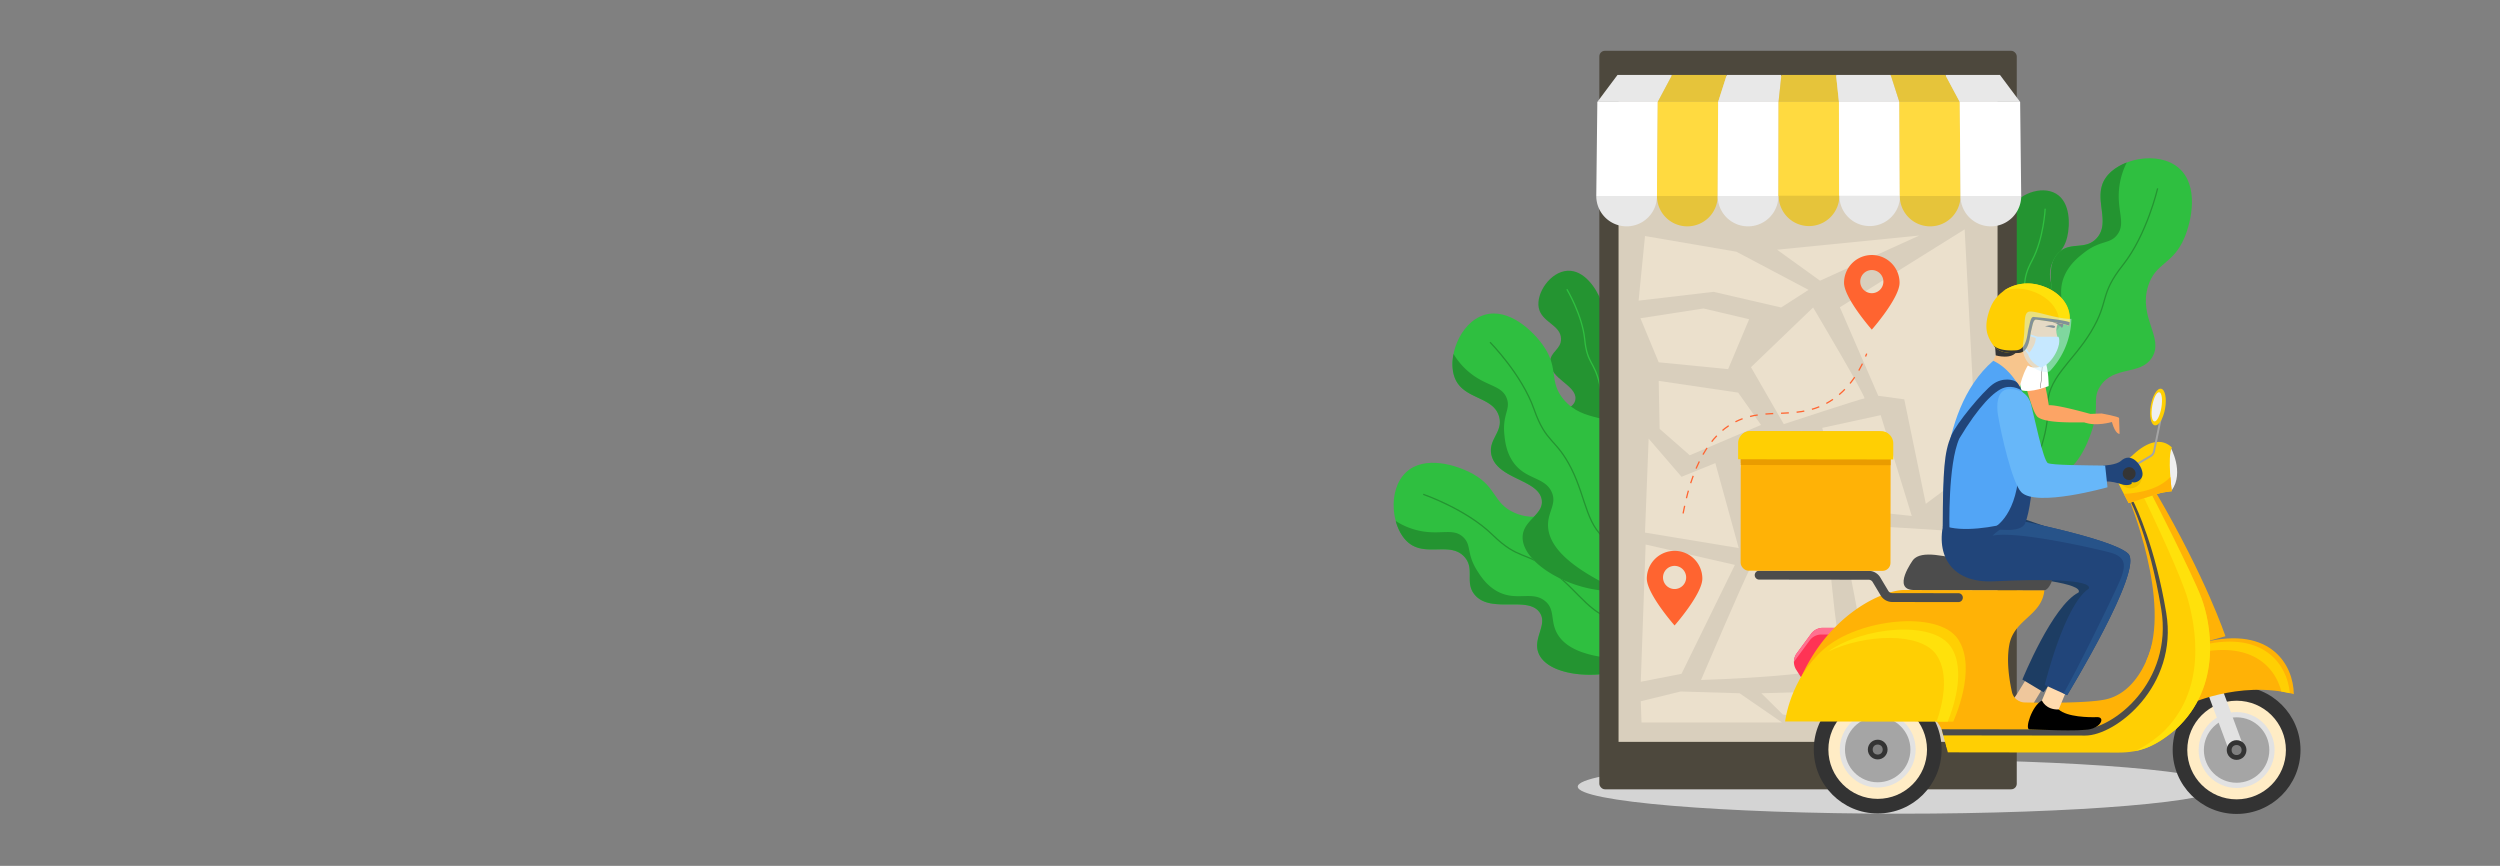 <svg xmlns="http://www.w3.org/2000/svg" xmlns:xlink="http://www.w3.org/1999/xlink" width="1922.864" height="666" viewBox="0 0 1922.864 666">
  <rect x="0" y="0" width="1922.864" height="666" fill="#808080" stroke="none"/>
  <defs>
    <clipPath id="clip-path">
      <rect id="Rectangle_360" data-name="Rectangle 360" width="291.509" height="512.119" fill="none"/>
    </clipPath>
  </defs>
  <g id="Delivery" transform="translate(2.484 0.367)">
    <g id="Group_424" data-name="Group 424" transform="translate(-1 4)">
      
    </g>
    <g id="Group_442" data-name="Group 442">
      <ellipse id="Ellipse_62" data-name="Ellipse 62" cx="247.672" cy="20.813" rx="247.672" ry="20.813" transform="translate(1211.031 583.859)" fill="#d4d4d4" style="mix-blend-mode: multiply;isolation: isolate"/>
      <g id="Group_430" data-name="Group 430" transform="translate(1069.415 121.354)">
        <g id="Group_425" data-name="Group 425" transform="translate(111.341 86.501)">
          <path id="Path_2433" data-name="Path 2433" d="M431.725,344.562c6.718-9.349-2.426-26.839-3.428-28.756-5.246-10.033-9.977-9.862-11.344-16.886-2.326-11.949,10.451-17.175,8.444-27.435-2.2-11.257-18.44-9.366-25.589-24.01-5.226-10.7,1.548-15.6-3.428-28.756-3.278-8.664-12.592-23.4-25.589-22.689-13.284.728-24.352,17.26-22.162,28.491s16.814,13.07,17.145,23.745c.259,8.264-8.42,9.942-8.442,18.2-.035,12.7,20.465,17.677,19.521,28.23-.687,7.663-11.731,7.679-13.984,16.092-3.324,12.414,15.651,31.352,36.142,37.2C402.052,348.858,424.29,354.906,431.725,344.562Z" transform="translate(-348.352 -196.006)" fill="#249431"/>
          <path id="Path_2434" data-name="Path 2434" d="M360.184,203.713S372.055,223.5,373.9,242.229s7.385,16.886,11.342,34.033,0,31.657,10.814,41.683,17.41,32.452,17.41,32.452" transform="translate(-338.274 -189.441)" fill="none" stroke="#2fbf40" stroke-miterlimit="10" stroke-width="1"/>
        </g>
        <g id="Group_426" data-name="Group 426" transform="translate(434.168 24.675)">
          <path id="Path_2435" data-name="Path 2435" d="M566.082,322.527c10.783-4.035,12.907-23.656,13.14-25.806,1.22-11.255-2.807-13.745-.039-20.341,4.713-11.227,18.238-8.464,22.275-18.108,4.429-10.581-10.118-18.038-7.918-34.183,1.607-11.8,9.961-12.1,13.142-25.808,2.094-9.024,2.548-26.45-8.651-33.087-11.446-6.781-29.837.8-34.263,11.357s6.707,20.212,1.048,29.269c-4.381,7.013-12.527,3.581-17.14,10.435-7.092,10.54,7.181,26.071.528,34.316-4.831,5.989-14.02-.139-20.569,5.6-9.668,8.47-4.427,34.761,9.351,51.015C539.032,309.6,554.152,326.99,566.082,322.527Z" transform="translate(-522.689 -162.618)" fill="#249431"/>
          <path id="Path_2436" data-name="Path 2436" d="M576.009,170.245s-1.137,23.045-10.018,39.64-3.25,18.14-9.5,34.592-17.6,26.311-14.19,40.659-3.576,36.651-3.576,36.651" transform="translate(-509.028 -156.121)" fill="none" stroke="#2fbf40" stroke-miterlimit="10" stroke-width="1"/>
        </g>
        <g id="Group_427" data-name="Group 427" transform="translate(0 234.244)">
          <path id="Path_2437" data-name="Path 2437" d="M512.182,395.085c-1.335-17.293-28.852-28.569-31.868-29.806-15.782-6.466-21.069-1.678-29.463-8.442-14.282-11.512-4.631-29.937-16.908-39.811-13.466-10.833-30.339,7.109-52.793-2.82-16.41-7.259-13.357-19.477-31.868-29.807-12.186-6.8-37.225-14.74-51.512-1.3-14.6,13.736-11.3,43.531,2.124,54.345s32.061-1.265,42.81,10.712c8.32,9.272-.052,19.63,7.944,29.17,12.294,14.671,40.742.5,49.9,13.575,6.65,9.5-6.061,20.238-.489,32.118,8.222,17.532,48.471,20.932,77.758,7.775C482.164,428.842,513.66,414.223,512.182,395.085Z" transform="translate(-288.224 -275.792)" fill="#2fbf40"/>
          <path id="Path_2438" data-name="Path 2438" d="M300.519,288.88s32.889,11.273,53.2,31.065,24.9,12.284,46.11,28.2,30.733,36.479,52.928,37.531,51.565,20.488,51.565,20.488" transform="translate(-277.752 -264.644)" fill="none" stroke="#249431" stroke-miterlimit="10" stroke-width="1"/>
          <path id="Path_2439" data-name="Path 2439" d="M477.071,410.2c1.048-.47,3.679-1.683,7.037-3.509-17.392-.5-59.2,1.148-70.97-20.414-5.357-9.809-1.224-18.436-9.333-24.887-10.279-8.177-22.637,1.131-37.775-8-7.5-4.524-11.736-11.2-14.221-15.11-8.461-13.329-4.268-19.584-10.666-25.776-8.266-8-18.579-.767-36.887-5.777a54.406,54.406,0,0,1-15.158-6.763c1.881,6.955,5.34,13.09,10.051,16.884,13.416,10.8,32.063-1.265,42.81,10.712,8.32,9.272-.052,19.63,7.944,29.17,12.294,14.671,40.742.5,49.9,13.575,6.65,9.5-6.061,20.238-.489,32.118C407.535,419.961,447.784,423.36,477.071,410.2Z" transform="translate(-287.479 -255.2)" fill="#249431"/>
        </g>
        <g id="Group_428" data-name="Group 428" transform="translate(45.252 119.399)">
          <path id="Path_2440" data-name="Path 2440" d="M479.476,410.5c6.5-16.084-13.134-38.42-15.286-40.87-11.26-12.81-18.125-10.871-22.634-20.665-7.674-16.662,9.164-28.872,2.561-43.175-7.244-15.692-30.335-7.125-46.031-26.006-11.47-13.8-3.3-23.384-15.286-40.87-7.892-11.512-26.787-29.759-45.56-24.074-19.186,5.809-29.483,33.961-22.267,49.619s29.28,13.127,33.579,28.633c3.329,12-8.775,17.56-5.859,29.661,4.487,18.608,36.27,18.566,38.655,34.35,1.733,11.462-14.427,15.431-14.721,28.55-.433,19.36,34.1,40.3,66.187,41.546C437.577,427.387,472.288,428.3,479.476,410.5Z" transform="translate(-312.661 -213.772)" fill="#2fbf40"/>
          <path id="Path_2441" data-name="Path 2441" d="M328.265,225.713S352.706,250.437,362.1,277.2s16.84,22.078,28.756,45.768,11.3,46.342,30.715,57.154S458.642,421.4,458.642,421.4" transform="translate(-299.371 -203.601)" fill="none" stroke="#249431" stroke-miterlimit="10" stroke-width="1"/>
          <path id="Path_2442" data-name="Path 2442" d="M432.812,412.9c1.148.046,4.044.13,7.863-.013-15.353-8.187-53.53-25.3-54.486-49.847-.435-11.168,7.1-17.055,2.709-26.441-5.568-11.9-20.778-9.055-30.276-23.965-4.707-7.388-5.533-15.247-6.018-19.858-1.65-15.7,4.889-19.44,1.911-27.83-3.846-10.84-16.3-8.951-30.468-21.58a54.448,54.448,0,0,1-10.568-12.8c-1.407,7.064-1.039,14.1,1.492,19.591,7.211,15.643,29.28,13.127,33.579,28.633,3.329,12-8.775,17.56-5.859,29.661,4.487,18.606,36.27,18.566,38.655,34.35,1.733,11.462-14.427,15.431-14.721,28.55C366.192,390.712,400.728,411.657,432.812,412.9Z" transform="translate(-312.659 -199.467)" fill="#249431"/>
        </g>
        <g id="Group_429" data-name="Group 429" transform="translate(456.04 0)">
          <path id="Path_2443" data-name="Path 2443" d="M588.559,392.932c17.925-3.266,26.728-33.237,27.693-36.522,5.048-17.19-.528-22.2,5.633-31.7,10.481-16.169,30.778-8.079,39.766-21.975,9.859-15.242-10.712-30.93-2.767-55.465,5.807-17.93,18.9-16.064,27.693-36.522,5.789-13.47,11.373-40.492-4.216-53.963-15.93-13.768-46.7-7.1-56.55,8.1s4.791,33.363-6.559,45.888c-8.788,9.7-20.517,2.072-29.62,11.457-14,14.432,3.889,42.621-8.783,53.606-9.2,7.975-21.8-4.142-33.611,2.965-17.429,10.488-16.625,52.908.291,82.086C550.039,365.221,568.723,396.547,588.559,392.932Z" transform="translate(-534.501 -149.292)" fill="#2fbf40"/>
          <path id="Path_2444" data-name="Path 2444" d="M651.793,161.79s-8.222,35.583-26.7,58.946-10.14,27.348-24.476,51.228-34.789,36.061-33.485,59.365S551.3,387.424,551.3,387.424" transform="translate(-520.188 -138.647)" fill="none" stroke="#249431" stroke-miterlimit="10" stroke-width="1"/>
          <path id="Path_2445" data-name="Path 2445" d="M547.528,359.387c.605,1.044,2.157,3.663,4.429,6.972C550.6,348.134,544.351,304.633,565.6,290c9.67-6.659,19.13-3.274,24.995-12.446,7.431-11.623-3.633-23.528,4.27-40.335,3.915-8.327,10.427-13.473,14.247-16.493,13.01-10.283,20-6.579,25.778-13.934,7.462-9.5-1.209-19.493,2.044-39.164a57.151,57.151,0,0,1,5.426-16.569c-7.062,2.718-13.1,7-16.553,12.329-9.838,15.186,4.791,33.363-6.559,45.888-8.788,9.7-20.517,2.072-29.62,11.457-14,14.432,3.889,42.621-8.783,53.606-9.2,7.975-21.8-4.142-33.611,2.965C529.809,287.789,530.613,330.209,547.528,359.387Z" transform="translate(-534.501 -147.789)" fill="#249431"/>
        </g>
      </g>
      <g id="Group_441" data-name="Group 441" transform="translate(1225.28 38.707)">
        <path id="Path_2446" data-name="Path 2446" d="M549.085,226.319a5.223,5.223,0,0,0-2.226,7.292c4.179,8.716,11.557,45.645,17.13,49.986,6.324,4.926,28.409,4.065,39.061,4.05l2.45-6.161s-26.606-7.6-33.057-6.983C572.443,274.5,564.426,217.217,549.085,226.319Z" transform="translate(-224.377 -1.874)" fill="#fca465"/>
        <path id="Path_2447" data-name="Path 2447" d="M569.62,235.576c3.574,10.3,3.2,21.691,3.2,21.691s-13.825,5.677-21.023,3.126l-5.99-29.654c-2.111-5.268,10.879-.583,10.879-.583C562.335,226.1,567.339,229.006,569.62,235.576Z" transform="translate(-224.893 0.594)" fill="#fff"/>
        <path id="Path_2448" data-name="Path 2448" d="M588.368,255.3s13.342,2.37,13.451,3.522.37,12.186.37,12.186-3.25.5-5.9-9.144c0,0-12.647,3.713-21.119.243l3.737-6.426Z" transform="translate(-199.688 23.65)" fill="#fca465"/>
        <g id="Group_439" data-name="Group 439" transform="translate(0 0)">
          <g id="Group_434" data-name="Group 434" transform="translate(2.365)">
            <rect id="Rectangle_358" data-name="Rectangle 358" width="321.054" height="568.019" rx="4.282" fill="#4d483d"/>
            <rect id="Rectangle_359" data-name="Rectangle 359" width="291.509" height="512.119" transform="translate(14.772 19.404)" fill="#d9cfbd"/>
            <g id="Group_433" data-name="Group 433" transform="translate(14.772 19.404)">
              <g id="Group_432" data-name="Group 432" clip-path="url(#clip-path)">
                <g id="Group_431" data-name="Group 431" transform="translate(15.421 117.921)">
                  <path id="Path_2449" data-name="Path 2449" d="M392.635,338.013l72.086,11.912-17.979-65.356-26,10.538-25.3-29.357Z" transform="translate(-387.716 -104.778)" fill="#ebe0cc"/>
                  <path id="Path_2450" data-name="Path 2450" d="M399.03,278.651l23.189,20.324,54.811-23.335L459.462,250.8l-61.135-9.033Z" transform="translate(-382.868 -125.206)" fill="#ebe0cc"/>
                  <path id="Path_2451" data-name="Path 2451" d="M432.1,287.339l47.784-24.84,17.568,54.2-55.679,29.87Z" transform="translate(-354.101 -107.548)" fill="#ebe0cc"/>
                  <path id="Path_2452" data-name="Path 2452" d="M461.892,300.986,436.655,257.2l47.782-45.918S526,281.238,523.888,281.238,461.892,300.986,461.892,300.986Z" transform="translate(-350.222 -151.174)" fill="#ebe0cc"/>
                  <path id="Path_2453" data-name="Path 2453" d="M458.2,258.355l-53.405-5.269-14.054-33.873,48.486-7.527,35.135,8.28Z" transform="translate(-389.332 -150.827)" fill="#ebe0cc"/>
                  <path id="Path_2454" data-name="Path 2454" d="M466.254,265.78l13.351,51.186,26.7,13.549,28.811,3.011-23.892-77.532Z" transform="translate(-325.012 -113.088)" fill="#ebe0cc"/>
                  <path id="Path_2455" data-name="Path 2455" d="M499.6,236.554l-52-12.044-57.621,6.775L394.9,181.6l70.27,12.044,55.513,29.357Z" transform="translate(-389.978 -176.449)" fill="#ebe0cc"/>
                  <path id="Path_2456" data-name="Path 2456" d="M447.486,192.29l33.056,23.834,76.283-34.729Z" transform="translate(-340.997 -176.628)" fill="#ebe0cc"/>
                  <path id="Path_2457" data-name="Path 2457" d="M473.576,238.745l29.53,68.1,20,2.724,16.583,80.354L579.1,360.637,569.567,178.82Z" transform="translate(-318.775 -178.82)" fill="#ebe0cc"/>
                  <path id="Path_2458" data-name="Path 2458" d="M394.62,309.736,463.275,325.4l-41.06,83.758-31.331,6.129Z" transform="translate(-389.207 -67.314)" fill="#ebe0cc"/>
                  <path id="Path_2459" data-name="Path 2459" d="M453.408,337.886c-2.542,3.405-37.505,85.121-37.505,85.121s115.059-3.405,109.339-14.981-13.351-108.954-13.351-108.954Z" transform="translate(-367.898 -76.397)" fill="#ebe0cc"/>
                  <path id="Path_2460" data-name="Path 2460" d="M390.884,378.272l.558,16.343H499.51l-32.631-22.472-45.331-1.362Z" transform="translate(-389.207 -15.319)" fill="#ebe0cc"/>
                  <path id="Path_2461" data-name="Path 2461" d="M473.92,301.278l14.621,76.268,67.383-21.789s15.893-47.668,13.986-48.349S473.92,301.278,473.92,301.278Z" transform="translate(-318.482 -74.518)" fill="#ebe0cc"/>
                  <path id="Path_2462" data-name="Path 2462" d="M485.935,369.69l7.628,50.391L556.5,422.8l5.086-85.12Z" transform="translate(-308.249 -43.509)" fill="#ebe0cc"/>
                  <path id="Path_2463" data-name="Path 2463" d="M511.526,370.414l-5.721,25.2-48.313-6.81-16.528-16.343Z" transform="translate(-346.553 -15.633)" fill="#ebe0cc"/>
                </g>
              </g>
            </g>
          </g>
          <g id="Group_438" data-name="Group 438" transform="translate(0 18.573)">
            <g id="Group_437" data-name="Group 437">
              <g id="Group_435" data-name="Group 435" transform="translate(0 20.736)">
                <path id="Path_2464" data-name="Path 2464" d="M373.217,125.889h46.458l-.587,72.371H372.4Z" transform="translate(-372.396 -125.889)" fill="#fff"/>
                <path id="Path_2465" data-name="Path 2465" d="M398.2,125.889h46.457l-.352,72.371H397.611Z" transform="translate(-350.92 -125.889)" fill="#ffda40"/>
                <path id="Path_2466" data-name="Path 2466" d="M423.178,125.889h46.457l-.117,72.371H422.826Z" transform="translate(-329.443 -125.889)" fill="#fff"/>
                <path id="Path_2467" data-name="Path 2467" d="M448.158,125.889h46.458l.117,72.371H448.041Z" transform="translate(-307.966 -125.889)" fill="#ffda40"/>
                <path id="Path_2468" data-name="Path 2468" d="M473.193,125.889H519.65L520,198.259H473.311Z" transform="translate(-286.543 -125.889)" fill="#fff"/>
                <path id="Path_2469" data-name="Path 2469" d="M498.282,125.889h46.457l.586,72.371H498.634Z" transform="translate(-265.174 -125.889)" fill="#ffda40"/>
                <path id="Path_2470" data-name="Path 2470" d="M523.37,125.889h46.458l.821,72.371H523.957Z" transform="translate(-243.806 -125.889)" fill="#fff"/>
              </g>
              <g id="Group_436" data-name="Group 436" transform="translate(0.821)">
                <path id="Path_2471" data-name="Path 2471" d="M388.345,114.69h42.027L419.3,135.426H372.839Z" transform="translate(-372.839 -114.69)" fill="#e8e8e8"/>
                <path id="Path_2472" data-name="Path 2472" d="M409,114.69H451.03l-6.645,20.736H397.928Z" transform="translate(-351.471 -114.69)" fill="#e6c43a"/>
                <path id="Path_2473" data-name="Path 2473" d="M429.661,114.69h42.027l-2.215,20.736H423.016Z" transform="translate(-330.102 -114.69)" fill="#e8e8e8"/>
                <path id="Path_2474" data-name="Path 2474" d="M450.32,114.69h42.028l2.215,20.736H448.1Z" transform="translate(-308.733 -114.69)" fill="#e6c43a"/>
                <path id="Path_2475" data-name="Path 2475" d="M472,114.69h42.027l6.646,20.736H474.212Z" transform="translate(-288.383 -114.69)" fill="#e8e8e8"/>
                <path id="Path_2476" data-name="Path 2476" d="M494.693,114.69H536.72L547.8,135.426H501.339Z" transform="translate(-269.052 -114.69)" fill="#e6c43a"/>
                <path id="Path_2477" data-name="Path 2477" d="M517.389,114.69h42.028l15.505,20.736H528.465Z" transform="translate(-249.721 -114.69)" fill="#e8e8e8"/>
              </g>
              <path id="Path_2478" data-name="Path 2478" d="M395.741,188.316a23.346,23.346,0,0,0,23.347-23.345H372.4A23.344,23.344,0,0,0,395.741,188.316Z" transform="translate(-372.396 -71.865)" fill="#e8e8e8"/>
              <path id="Path_2479" data-name="Path 2479" d="M420.958,188.316A23.345,23.345,0,0,0,444.3,164.971H397.611A23.346,23.346,0,0,0,420.958,188.316Z" transform="translate(-350.919 -71.865)" fill="#e6c43a"/>
              <path id="Path_2480" data-name="Path 2480" d="M446.173,188.316a23.344,23.344,0,0,0,23.345-23.345H422.826A23.346,23.346,0,0,0,446.173,188.316Z" transform="translate(-329.443 -71.865)" fill="#e8e8e8"/>
              <path id="Path_2481" data-name="Path 2481" d="M471.5,188.2a23.346,23.346,0,0,0,23.347-23.345H448.158A23.345,23.345,0,0,0,471.5,188.2Z" transform="translate(-307.867 -71.963)" fill="#e6c43a"/>
              <path id="Path_2482" data-name="Path 2482" d="M496.72,188.2a23.344,23.344,0,0,0,23.345-23.345H473.373A23.346,23.346,0,0,0,496.72,188.2Z" transform="translate(-286.39 -71.963)" fill="#e8e8e8"/>
              <path id="Path_2483" data-name="Path 2483" d="M521.817,188.316a23.344,23.344,0,0,0,23.347-23.345H498.472A23.344,23.344,0,0,0,521.817,188.316Z" transform="translate(-265.012 -71.865)" fill="#e6c43a"/>
              <path id="Path_2484" data-name="Path 2484" d="M547.034,188.316a23.344,23.344,0,0,0,23.345-23.345H523.687A23.346,23.346,0,0,0,547.034,188.316Z" transform="translate(-243.536 -71.865)" fill="#e8e8e8"/>
            </g>
          </g>
        </g>
        <g id="Group_440" data-name="Group 440" transform="translate(38.879 157.066)">
          <path id="Path_2485" data-name="Path 2485" d="M414.746,312.364a21.354,21.354,0,0,0-21.354,21.354c0,11.794,21.354,36.035,21.354,36.035S436.1,345.512,436.1,333.718A21.354,21.354,0,0,0,414.746,312.364Zm0,29.361a8.9,8.9,0,1,1,8.9-8.9A8.9,8.9,0,0,1,414.746,341.725Z" transform="translate(-393.392 -84.817)" fill="#ff6430"/>
          <path id="Path_2486" data-name="Path 2486" d="M496.667,189.481a21.356,21.356,0,0,0-21.354,21.356c0,11.794,21.354,36.035,21.354,36.035s21.354-24.241,21.354-36.035A21.356,21.356,0,0,0,496.667,189.481Zm0,29.363a8.9,8.9,0,1,1,8.9-8.9A8.9,8.9,0,0,1,496.667,218.844Z" transform="translate(-323.617 -189.481)" fill="#ff6430"/>
          <path id="Path_2487" data-name="Path 2487" d="M408.455,353.37c8.646-45.719,25.824-63.266,40.54-70.618,24.53-12.255,48.89.491,74.54-17,14.629-9.975,22.126-24.636,26.156-35.309" transform="translate(-380.562 -154.593)" fill="none" stroke="#ff6430" stroke-miterlimit="10" stroke-width="1" stroke-dasharray="6"/>
        </g>
        <path id="Path_2488" data-name="Path 2488" d="M558.435,233.4s-.444,12.444-1.555,20.888" transform="translate(-215.264 4.992)" fill="none" stroke="#29201d" stroke-miterlimit="10" stroke-width="0.25"/>
      </g>
      <g id="Group_421" data-name="Group 421" transform="translate(1334.377 217.663)">
        <g id="Group_420" data-name="Group 420" transform="translate(0)">
          <path id="Path_2391" data-name="Path 2391" d="M979.814,704.577l-7.406,12L969.97,720l13.089,7.07,8.843-14.556Z" transform="translate(-758.036 -400.6)" fill="#efc79c"/>
          <path id="Path_2392" data-name="Path 2392" d="M978.914,620.179s78.848,24.737,89.721,37.924-60.123,100.013-60.123,100.013l-16.239-9.728s23.119-56.96,43.2-66.946c4.007-6.883-37.033-11.734-71.666-13.895s-28.2-22.807-17.012-48.138C967.076,610.735,978.914,620.179,978.914,620.179Z" transform="translate(-773.625 -443.762)" fill="#1d3d63"/>
          <path id="Path_2393" data-name="Path 2393" d="M959.4,548.873s8.349-17.178,9.5-27.076c12.062,15.651,21.856,23.187,22.082,23.871-9.588,10.247-11.731,26.155-11.731,26.155Z" transform="translate(-763.17 -489.409)" fill="#f7c58d"/>
          <g id="Group_414" data-name="Group 414" transform="translate(36.172 80.009)">
            <path id="Path_2394" data-name="Path 2394" d="M891.586,678.277l-13.1-.016a11.193,11.193,0,0,0-9.028,4.556l-11.052,15a11.2,11.2,0,0,0-.44,12.638l5.452,8.59Z" transform="translate(-849.473 -493.395)" fill="#f35"/>
            <path id="Path_2395" data-name="Path 2395" d="M857.281,702.95l11.052-15.006a11.2,11.2,0,0,1,9.028-4.556l10.676.013,3.539-5.125-13.1-.016a11.19,11.19,0,0,0-9.028,4.556l-11.052,15a11.15,11.15,0,0,0-2.15,6.869A11.108,11.108,0,0,1,857.281,702.95Z" transform="translate(-849.464 -493.395)" fill="#ff7190"/>
            <g id="Group_406" data-name="Group 406" transform="translate(298.081 223.465)">
              <ellipse id="Ellipse_46" data-name="Ellipse 46" cx="49.156" cy="49.156" rx="49.156" ry="49.156" transform="translate(0 6.223)" fill="#333"/>
              <ellipse id="Ellipse_47" data-name="Ellipse 47" cx="37.932" cy="37.932" rx="37.932" ry="37.932" transform="translate(11.224 17.447)" fill="#ffecc5"/>
              <ellipse id="Ellipse_48" data-name="Ellipse 48" cx="29.199" cy="29.199" rx="29.199" ry="29.199" transform="translate(19.957 26.18)" fill="#e2e2e2"/>
              <ellipse id="Ellipse_49" data-name="Ellipse 49" cx="25.166" cy="25.166" rx="25.166" ry="25.166" transform="translate(23.99 30.214)" fill="#a5a5a5"/>
              <rect id="Rectangle_355" data-name="Rectangle 355" width="11.575" height="58.648" transform="translate(24.148 4.016) rotate(-20.302)" fill="#e2e2e2"/>
              <ellipse id="Ellipse_50" data-name="Ellipse 50" cx="7.585" cy="7.585" rx="7.585" ry="7.585" transform="translate(41.571 47.794)" fill="#333"/>
              <ellipse id="Ellipse_51" data-name="Ellipse 51" cx="3.849" cy="3.849" rx="3.849" ry="3.849" transform="translate(45.307 51.53)" fill="#7f7f7f"/>
            </g>
            <g id="Group_407" data-name="Group 407" transform="translate(22.033 229.325)">
              <ellipse id="Ellipse_52" data-name="Ellipse 52" cx="49.156" cy="49.156" rx="49.156" ry="49.156" fill="#333"/>
              <ellipse id="Ellipse_53" data-name="Ellipse 53" cx="37.932" cy="37.932" rx="37.932" ry="37.932" transform="translate(11.223 11.223)" fill="#ffecc5"/>
              <ellipse id="Ellipse_54" data-name="Ellipse 54" cx="29.199" cy="29.199" rx="29.199" ry="29.199" transform="translate(19.957 19.957)" fill="#e2e2e2"/>
              <ellipse id="Ellipse_55" data-name="Ellipse 55" cx="25.166" cy="25.166" rx="25.166" ry="25.166" transform="translate(23.99 23.99)" fill="#a5a5a5"/>
              <ellipse id="Ellipse_56" data-name="Ellipse 56" cx="7.585" cy="7.585" rx="7.585" ry="7.585" transform="translate(41.57 41.571)" fill="#333"/>
              <ellipse id="Ellipse_57" data-name="Ellipse 57" cx="3.849" cy="3.849" rx="3.849" ry="3.849" transform="translate(45.307 45.306)" fill="#7f7f7f"/>
            </g>
            <g id="Group_408" data-name="Group 408" transform="translate(295.709 192.91)">
              <path id="Path_2396" data-name="Path 2396" d="M1063.238,735.387s40.259-19.782,82.99-8.782c-.312-22.229-17.372-52.345-68.34-40.1S1063.238,735.387,1063.238,735.387Z" transform="translate(-1050.694 -683.675)" fill="#ffb206"/>
              <path id="Path_2397" data-name="Path 2397" d="M1074.486,688.229c-8.715,2.094-14.86,4.9-19.086,8.119a18.758,18.758,0,0,0-3.7,5.412c4.151-2.788,9.868-5.23,17.645-7.1,42.9-10.3,61.756,9.4,66.842,29.15,2.141.339,4.294.743,6.459,1.229C1140.765,703.274,1122.981,676.58,1074.486,688.229Z" transform="translate(-1050.205 -682.837)" fill="#ffcf03"/>
            </g>
            <path id="Path_2398" data-name="Path 2398" d="M1052.206,584.809s10.844,19.137.9,33.138C1044.556,615.833,1052.206,584.809,1052.206,584.809Z" transform="translate(-755.781 -538.802)" fill="#efefef"/>
            <path id="Path_2399" data-name="Path 2399" d="M1083.629,723.056l15.735-4.425s-14.646-44.134-53.2-110.184c-3.422,1.477-7.287,2.652-7.287,2.652Z" transform="translate(-760.728 -527.317)" fill="#ffb206"/>
            <path id="Path_2400" data-name="Path 2400" d="M1029.278,611.746s34,81.236,14.1,125.452c-3.908,15.055,15.094,10.976,15.094,10.976s21.764-48.987-23.542-139.668C1032.818,607.249,1029.278,611.746,1029.278,611.746Z" transform="translate(-765.392 -527.396)" fill="#ffb206"/>
            <path id="Path_2401" data-name="Path 2401" d="M1050.322,658.82l-108.062-.143c-17.327-.024-72.073,23.615-89.04,97l105.954.14C972.4,755.836,975,779.549,975,779.549l132.619.175c15.5.021,42.939-59.675,28.388-90.244-6.425,31.909-20.582,48.3-36.547,52.844-12.276,3.49-48.278,3.174-64.254,2.841a10.288,10.288,0,0,1-9.823-8.05c-1.988-8.853-4.4-23.676-2.013-36.383C1027.039,681.13,1048.472,678.423,1050.322,658.82Z" transform="translate(-850.935 -502.911)" fill="#ffb206"/>
            <g id="Group_409" data-name="Group 409" transform="translate(0 179.747)">
              <path id="Path_2402" data-name="Path 2402" d="M851.682,751.938l129.264.171s18.862-40.328,3.845-63.26-76.923-15.832-103.285,7.388S851.682,751.938,851.682,751.938Z" transform="translate(-851.682 -674.816)" fill="#ffcf03"/>
              <path id="Path_2403" data-name="Path 2403" d="M965.978,749.991c3.746-9.045,14.648-39.129,2.53-57.49-13.645-20.673-67.66-15.666-94.759,3.725,28.683-13.813,71.822-15.471,83.807,2.688,10.021,15.183,4.3,38.376-.1,51.065Z" transform="translate(-840.96 -672.704)" fill="#ffe10b"/>
            </g>
            <g id="Group_411" data-name="Group 411" transform="translate(120.365 82.607)">
              <path id="Path_2404" data-name="Path 2404" d="M932.688,789.674l108.062.143c23.6.031,70.134-36.5,60.813-92.594s-23.648-82.787-23.648-82.787l16.421-4.994s31.382,61.14,38.2,79.388,17.01,67.276-19.967,101.083c-15.064,12.633-26.7,17.747-43.795,17.725l-131.316-.174Z" transform="translate(-932.688 -609.441)" fill="#ffcf03"/>
              <g id="Group_410" data-name="Group 410" transform="translate(148.466)">
                <path id="Path_2405" data-name="Path 2405" d="M1083.983,688.829c-6.814-18.248-38.2-79.388-38.2-79.388l-6.128,1.863c7.544,15.709,29.3,61.676,34.062,79.107,5.135,18.789,16.043,69.156-20.933,102.963-7.186,6.025-13.593,10.322-20.183,13.186,10.993-2.08,20.266-7.3,31.41-16.648C1100.994,756.105,1090.8,707.075,1083.983,688.829Z" transform="translate(-1032.606 -609.441)" fill="#ffe10b"/>
              </g>
              <path id="Path_2406" data-name="Path 2406" d="M1043.138,793.115c23.6.031,71.644-38.154,62.322-94.25-8.414-50.64-22.872-81.028-25.6-86.46l-1.941.59s14.327,26.692,23.648,82.787-37.215,92.625-60.812,92.594l-108.062-.143,1.269,4.737Z" transform="translate(-932.688 -608.001)" fill="#4c4c4c"/>
            </g>
            <path id="Path_2407" data-name="Path 2407" d="M920.371,644.346s-17.129,23.232.825,23.256l100.083.132c4.9.006,11.6-18.793,2.534-19.49s-37.107,2.688-58.3-2.128S926.879,636.832,920.371,644.346Z" transform="translate(-821.891 -511.825)" fill="#4c4c4c"/>
            <path id="Path_2408" data-name="Path 2408" d="M1033.11,629.134s21.9-7.152,24.632-7.832,8.551-1.357,8.551-1.357-3.556-26.337.045-33.685c-7.685-7.363-18.459-4.982-29.759,5.6s-15.233,12.462-14.382,15.37S1033.11,629.134,1033.11,629.134Z" transform="translate(-768.888 -540.167)" fill="#ffcf03"/>
            <g id="Group_412" data-name="Group 412" transform="translate(265.249 18.943)">
              <path id="Path_2409" data-name="Path 2409" d="M1030.971,610.188l-.776-1.312,15.522-9.175a4.729,4.729,0,0,0,2.226-3.123l6.1-29.982,1.495.3-6.105,29.981a6.263,6.263,0,0,1-2.944,4.134Z" transform="translate(-1030.195 -566.595)" fill="#a5a5a5"/>
            </g>
            <ellipse id="Ellipse_58" data-name="Ellipse 58" cx="9.447" cy="8.891" rx="9.447" ry="8.891" transform="translate(256.714 77.587) rotate(-89.925)" fill="#efc100"/>
            <path id="Path_2410" data-name="Path 2410" d="M1016.413,596.249s9.953-.331,13.568-3.631,7.588-3.2,11.227-.143,6.486,9.153,4.914,12.551-5.336,4.875-7.955,3.96c1.022,2.4-4.639,2.753-7.45,1.749s-9.419-2.684-12.041-2.117C1016.4,605.651,1016.413,596.249,1016.413,596.249Z" transform="translate(-771.642 -536.202)" fill="#21457a"/>
            <path id="Path_2411" data-name="Path 2411" d="M1027,613.2c2.04,3.939,3.715,7.1,3.715,7.1s21.9-7.152,24.632-7.832,8.551-1.357,8.551-1.357-.651-4.829-1.113-10.926C1054.129,609.319,1040.423,612.407,1027,613.2Z" transform="translate(-766.496 -531.332)" fill="#ffb206"/>
            <ellipse id="Ellipse_59" data-name="Ellipse 59" cx="4.959" cy="4.959" rx="4.959" ry="4.959" transform="translate(259.636 61.268)" fill="#353535"/>
            <g id="Group_413" data-name="Group 413" transform="translate(278.812 0)">
              <ellipse id="Ellipse_60" data-name="Ellipse 60" cx="14.286" cy="5.619" rx="14.286" ry="5.619" transform="translate(0 28.168) rotate(-80.352)" fill="#ffcf03"/>
              <ellipse id="Ellipse_61" data-name="Ellipse 61" cx="11.38" cy="3.572" rx="11.38" ry="3.572" transform="translate(1.614 25.495) rotate(-80.352)" fill="#efefef"/>
            </g>
          </g>
          <g id="Group_415" data-name="Group 415" transform="translate(156.577 59.463)">
            <path id="Path_2412" data-name="Path 2412" d="M990.711,707.107l-5.489,12.988-1.886,3.759,14.014,4.99,6.518-15.735Z" transform="translate(-908.118 -458.834)" fill="#ffdaae"/>
            <path id="Path_2413" data-name="Path 2413" d="M982.7,622.948s81.145,15.643,93.44,27.514-46.924,108.826-46.924,108.826l-17.238-7.825s15.039-61.857,33.863-74.056c3.2-7.291-38.125-7.462-72.78-5.684s-46.022-22.4-37.78-48.838C954.443,611.969,982.7,622.948,982.7,622.948Z" transform="translate(-932.715 -502.105)" fill="#21457a"/>
            <path id="Path_2414" data-name="Path 2414" d="M1016.415,756.755s59.22-96.954,46.924-108.826c-9.089-8.776-55.8-19.611-79.542-24.666a37.283,37.283,0,0,0-24.74,10.819c18.813-3.908,78.64,9.85,90.263,12.944s12.47,9.079,8.7,19.162c-3.648,9.741-35.92,75.215-44.45,89.273Z" transform="translate(-919.916 -499.572)" fill="#275389"/>
            <path id="Path_2415" data-name="Path 2415" d="M933.921,666.786s-7.984-87.159,38.12-126.767c11.394,5.03,20.495,18.264,25.04,29.67s1.257,83.9-.119,89.368c-.358,1.426-3.85,3.1-9.138,4.657C972.833,668.138,947.395,672.2,933.921,666.786Z" transform="translate(-932.385 -540.019)" fill="#52a5f6"/>
          </g>
          <path id="Path_2416" data-name="Path 2416" d="M959.062,657.447s17.565-7.419,20.117-42.354,2.12-51.227,2.12-51.227,8.172,25.991,8.6,43.718-2.328,37.328-5.759,45.759S959.062,657.447,959.062,657.447Z" transform="translate(-763.336 -468.969)" fill="#21457a"/>
          <path id="Path_2417" data-name="Path 2417" d="M961.965,574.328c2.542,15.346,11.036,52.431,17.942,59.581,11.413,11.816,66.35-3.73,66.35-3.73l-1.8-16.682c-17.1-.25-40.358-.3-44-1.9s-10.948-37.672-12.99-45.2-7.791-12.108-17.365-11.664S961.066,568.9,961.965,574.328Z" transform="translate(-762.148 -473.421)" fill="#67b7f9"/>
          <path id="Path_2418" data-name="Path 2418" d="M938.436,664.9s-1.3-50.156,7.615-69.841c15.08-25.149,27.064-36.743,34.42-39.034s13.516,2.134,13.516,2.134-1.8-4.475-3.835-6.388-10.7-4.031-18.4,1.6-28.108,30.18-31.987,39.55c-5.443,13.149-6.276,25.979-6.526,70.431C934.416,665.741,938.436,664.9,938.436,664.9Z" transform="translate(-775.882 -475.835)" fill="#21457a"/>
          <path id="Path_2419" data-name="Path 2419" d="M988.142,715.847s2.847,7.281,12.875,6.947c6.6,5.9,23.527,6.1,29.455,5.877s3.868,6.844-4.571,9.113-43.773.284-47.421.279S980.328,720.055,988.142,715.847Z" transform="translate(-754.461 -395.124)"/>
          <g id="Group_416" data-name="Group 416" transform="translate(200.319 7.634)">
            <path id="Path_2420" data-name="Path 2420" d="M1007.848,541.59c.718-2.258-3.239-6.588.018-13.423s-5.625-12.746-5.625-12.746-.18.25-.482.675c-4.027-6.642-10.351-10.948-17.492-10.957-12.193-.016-22.1,12.449-22.114,27.841s9.86,27.392,22.053,27.409c.334,0,.648.447.978.429,4.829,3.159,11.468.313,12.3-1.887,1.03-2.734,1.673-4.358,3.345-4.355s1.238-2.135,0-3.2c.9.3,2.731.128,2.432-.514s.3-2.009.759-5.5C1008.407,547.252,1009.129,542.787,1007.848,541.59Z" transform="translate(-962.153 -505.138)" fill="#f7c58d"/>
          </g>
          <path id="Path_2421" data-name="Path 2421" d="M960.337,532.413l.526,7.609s12.881,3.865,16.654-3.783S960.337,532.413,960.337,532.413Z" transform="translate(-762.716 -484.715)" fill="#353535"/>
          <path id="Path_2422" data-name="Path 2422" d="M986.2,522.444s5.758-1.816,7.75.01c.227.627-.437,1.424-1.516,1.195S987.885,522.588,986.2,522.444Z" transform="translate(-750.148 -489.486)" fill="#353535"/>
          <path id="Path_2423" data-name="Path 2423" d="M1001.951,528.353c-1.762-.1-12.343-.052-16.235-.031l.015-.043-6.926-2.232-.42,1.3,6.021,1.941c.284,4.272-3.3,9.263-4.979,11.355l-3.19-4.474-1.114.8,3.507,4.917c.3,1.144,2.1,6.693,9.839,10.189C997.933,548.689,1004.679,533.827,1001.951,528.353Z" transform="translate(-755.533 -487.344)" fill="#bbe0ff"/>
          <path id="Path_2424" data-name="Path 2424" d="M985.18,518.966c.73.116,10.816,1.211,14.458,6.232,2.942-2.519-1.13-6.727-1.13-6.727Z" transform="translate(-750.646 -491.025)" fill="#353535"/>
          <path id="Path_2425" data-name="Path 2425" d="M994.492,527.842s19.174,2.377,24.984,4.608c3.269-14.529-6.8-26.706-22.7-31.172s-32.6,3.134-38.1,18-1.909,21.557,1.674,27.132c2.9,4.514,7.424,7.8,20.281,7.037,8.465-.5,8.507-12.66,9.683-17.171C991.521,531.662,991.92,527.224,994.492,527.842Z" transform="translate(-764.896 -499.998)" fill="#ffcf03"/>
          <g id="Group_417" data-name="Group 417" transform="translate(203.945)">
            <path id="Path_2426" data-name="Path 2426" d="M992.262,501.259a32.7,32.7,0,0,0-27.669,4.536,33.31,33.31,0,0,1,19.874-.551c13.731,3.838,23.119,13.434,23.337,25.337a49.877,49.877,0,0,1,7.2,1.82C1018.251,517.868,1008.162,505.7,992.262,501.259Z" transform="translate(-964.593 -500)" fill="#ffe10b"/>
          </g>
          <path id="Path_2427" data-name="Path 2427" d="M990.784,517.385c-2.572-.62-2.972,3.819-4.174,8.434-1.177,4.511-1.22,16.67-9.683,17.171-9.379.556-14.312-1.046-17.428-3.7,2.963,3.826,7.774,6.431,19.362,5.744,8.465-.5,8.507-12.66,9.683-17.171,1.2-4.615,1.6-9.053,4.174-8.435,0,0,19.174,2.377,24.984,4.608a25.165,25.165,0,0,0,.453-2.658C1012.132,519.17,990.784,517.385,990.784,517.385Z" transform="translate(-763.124 -491.581)" fill="#353535"/>
          <path id="Path_2428" data-name="Path 2428" d="M1012.084,520.176a60.856,60.856,0,0,1-16.725,40.354c-5.15,2.535-23.03-4.155-20.375-21.966,1.88-12.606-.046-21.79,3.832-23.724S1000.686,520.5,1012.084,520.176Z" transform="translate(-755.729 -492.943)" fill="#d2f0ff" opacity="0.49"/>
          <g id="Group_418" data-name="Group 418" transform="translate(12.725 220.924)">
            <path id="Path_2429" data-name="Path 2429" d="M992.533,672.822l-50.826-.067a10.406,10.406,0,0,1-8.871-5.039l-6.207-10.374a3.533,3.533,0,0,0-3.01-1.71l-84.3-.11a3.42,3.42,0,0,1,.009-6.839l84.3.11a10.409,10.409,0,0,1,8.871,5.039l6.207,10.375a3.53,3.53,0,0,0,3.01,1.71l50.826.067a3.42,3.42,0,1,1-.009,6.839Z" transform="translate(-835.902 -648.682)" fill="#4c4c4c"/>
          </g>
          <g id="Group_419" data-name="Group 419" transform="translate(0 113.508)">
            <rect id="Rectangle_356" data-name="Rectangle 356" width="115.264" height="107.037" rx="6.137" transform="translate(2.061 0.36) rotate(0.075)" fill="#ffb206"/>
            <path id="Path_2430" data-name="Path 2430" d="M943.966,602.543l.021-16.642a9.119,9.119,0,0,0-9.107-9.132l-97.025-.128a9.12,9.12,0,0,0-9.131,9.108l-.022,16.642Z" transform="translate(-826.675 -576.27)" fill="#ea9c00"/>
            <path id="Path_2431" data-name="Path 2431" d="M946.666,598.25l.016-12.273a9.441,9.441,0,0,0-9.428-9.453l-100.447-.132a9.441,9.441,0,0,0-9.453,9.428l-.016,12.273Z" transform="translate(-827.338 -576.391)" fill="#ffcf03"/>
          </g>
        </g>
      </g>
    </g>
  </g>
</svg>
